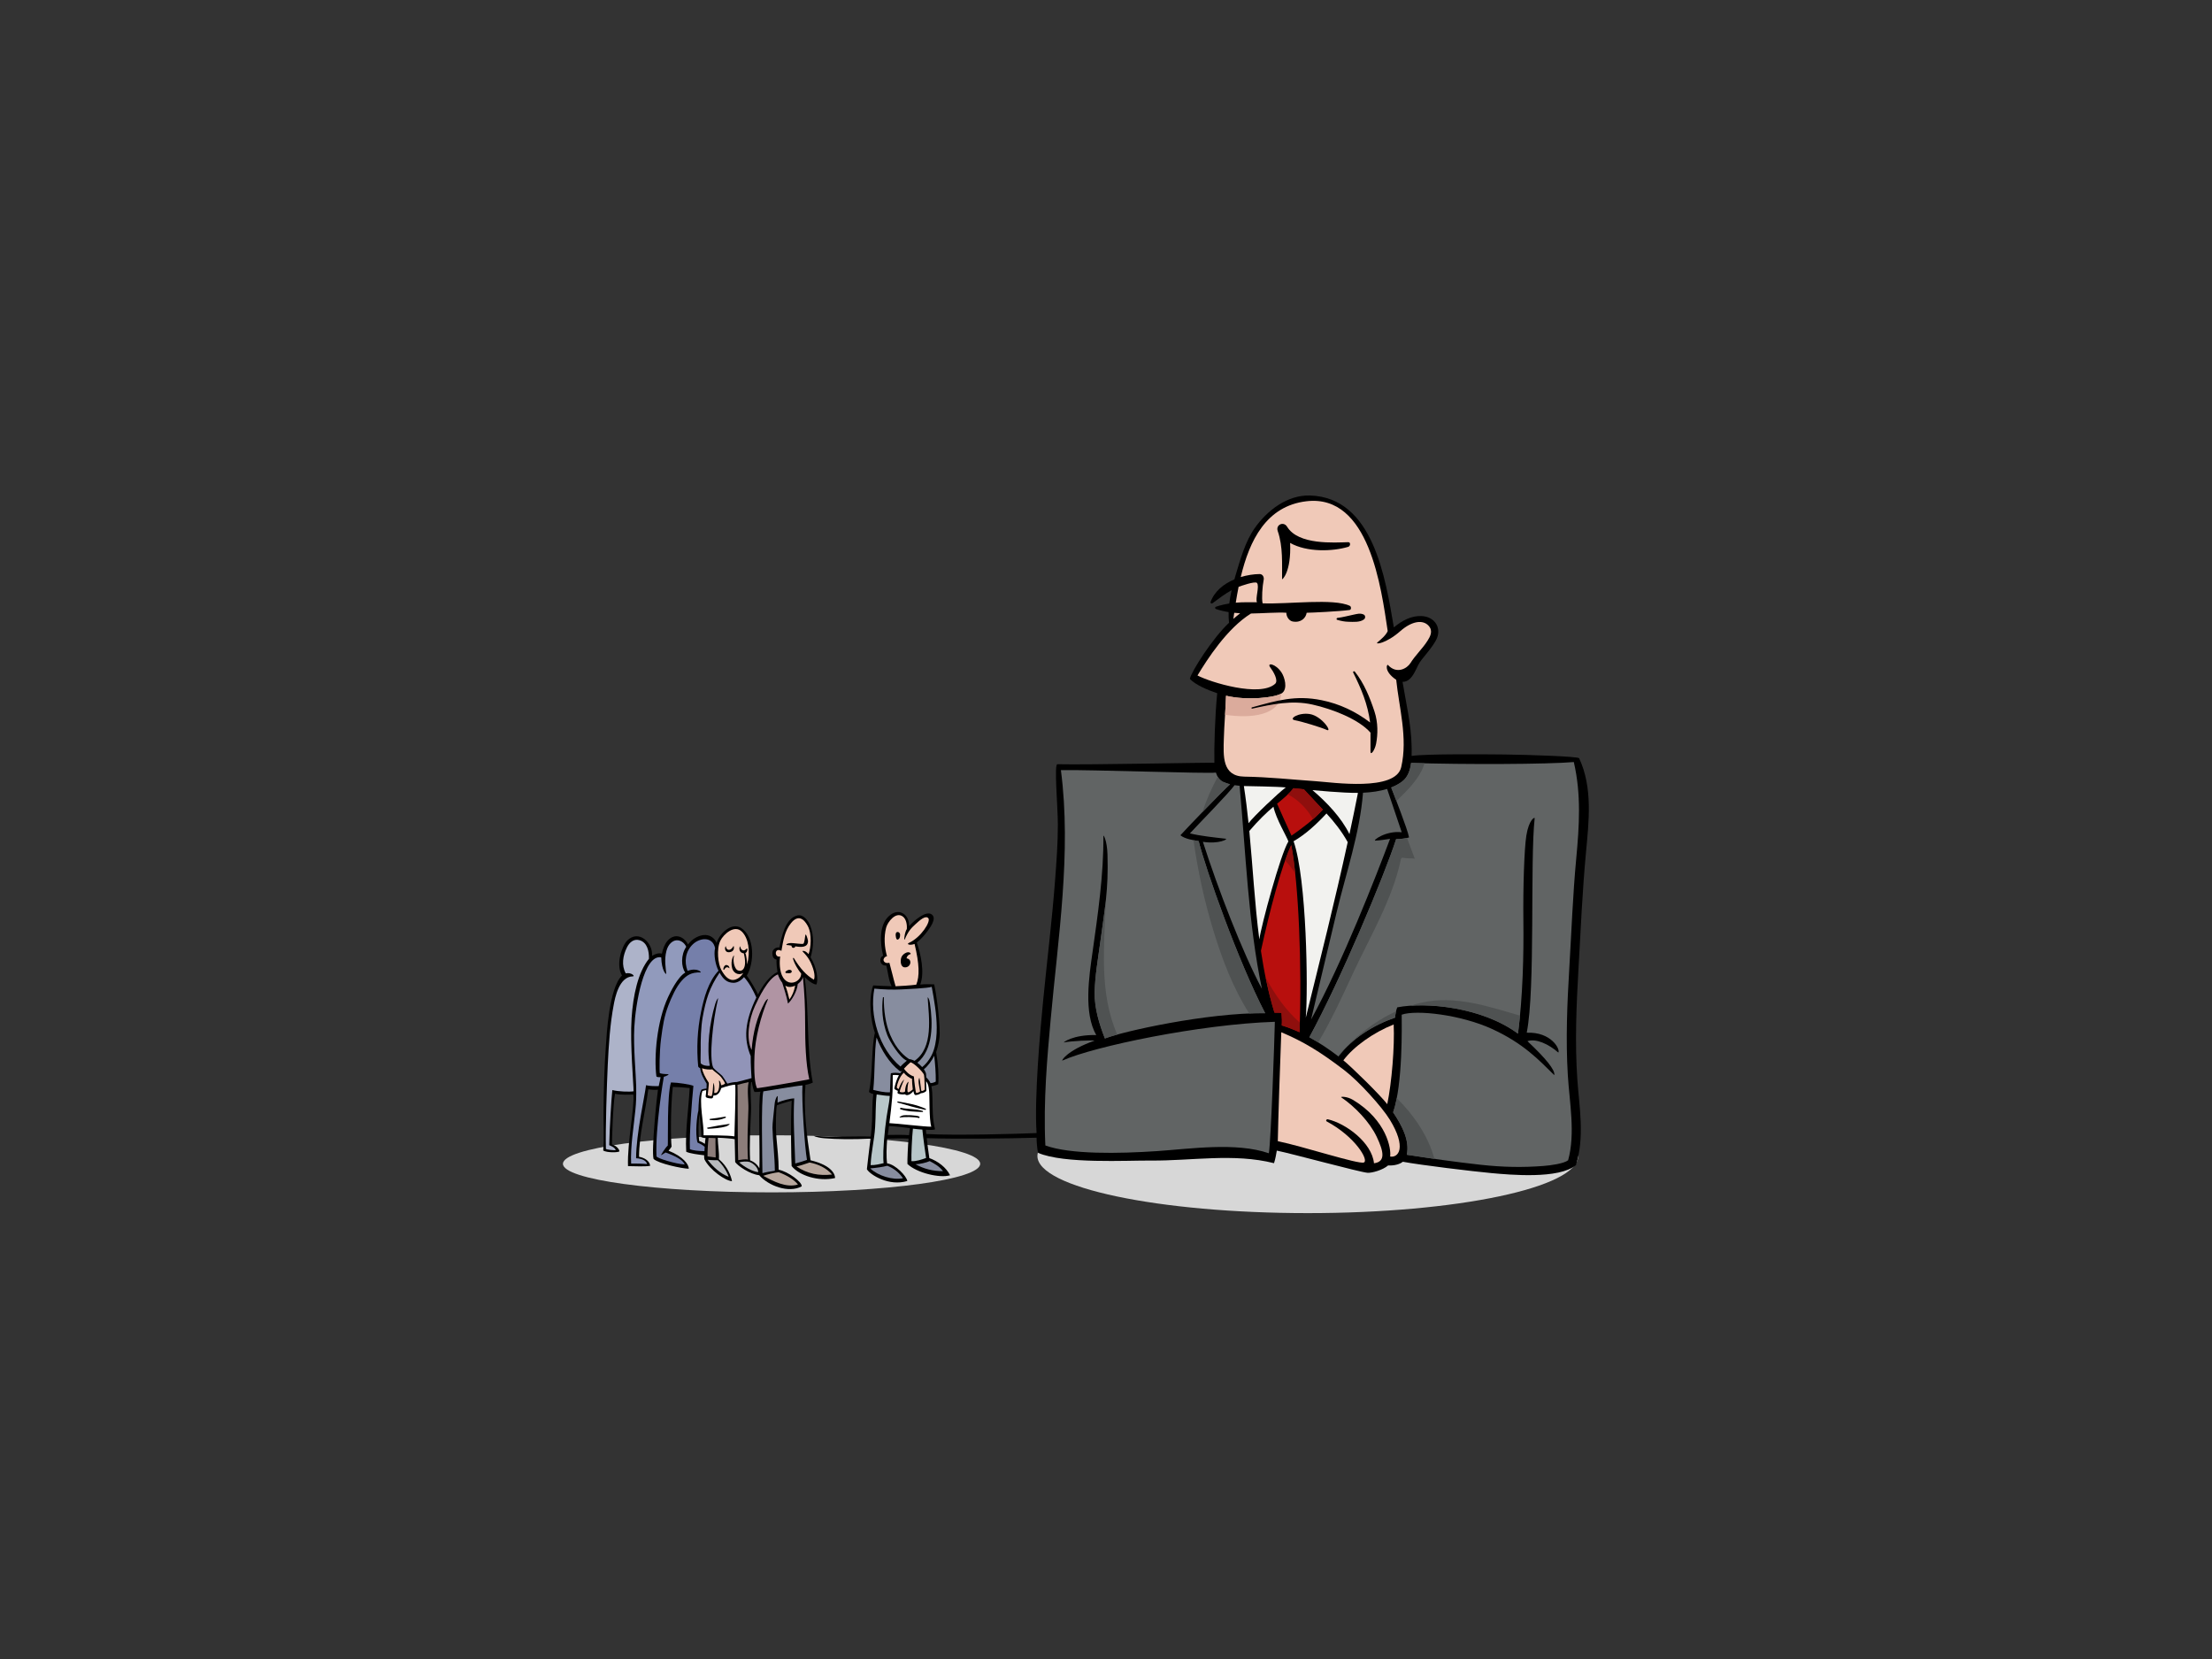 <?xml version="1.0" encoding="utf-8"?>
<!-- Generator: Adobe Illustrator 17.0.0, SVG Export Plug-In . SVG Version: 6.00 Build 0)  -->
<!DOCTYPE svg PUBLIC "-//W3C//DTD SVG 1.1//EN" "http://www.w3.org/Graphics/SVG/1.1/DTD/svg11.dtd">
<svg version="1.1" id="Layer_1" xmlns="http://www.w3.org/2000/svg" xmlns:xlink="http://www.w3.org/1999/xlink" x="0px" y="0px"
	 width="800px" height="600px" viewBox="0 0 800 600" enable-background="new 0 0 800 600" xml:space="preserve">
<rect x="0" y="0" width="800" height="600" fill="#333333" stroke="none"/>
<g>
	<path fill="#D7D7D7" d="M279.05,410.582c-41.67,0-75.453,4.621-75.453,10.331c0,5.703,33.783,10.325,75.453,10.325
		c41.672,0,75.453-4.622,75.453-10.325C354.503,415.203,320.721,410.582,279.05,410.582z"/>
	<path fill="#D7D7D7" d="M472.993,397.427c-54.008,0-97.796,9.246-97.796,20.658c0,11.409,43.788,20.655,97.796,20.655
		s97.791-9.246,97.791-20.655C570.783,406.673,527.001,397.427,472.993,397.427z"/>
	<g>
		<path d="M293.146,419.631c-1.398-9.082-2.58-18.101-1.843-27.291c0.588-0.068,1.701-0.326,2.651-0.805
			c-2.378-12.368-1.222-25.698-2.959-38.16c1.314,1.307,3.187,2.695,4.277,2.695c0.748-1.77,0.137-6.197-2.123-9.851
			c1.161-3.712,1.314-7.961-0.18-11.591c-0.685-1.654-2.394-4.027-4.577-3.545c-4.317,0.958-5.791,7.79-6.492,11.584
			c-1.265-0.231-2.662,0.765-2.563,2.13c0.062,0.803,0.104,1.963,1.529,2.266c-0.165,1.104,0.233,4.051,0.329,4.505
			c-2.75,1.188-5.369,4.804-7.072,8.157c-0.276-1.013-3.01-5.614-4.029-6.884c2.772-4.663,2.936-14.022-2.054-17.22
			c-3.138-2.014-7.467,1.305-8.892,5.401c-0.437-1.364-1.983-2.767-3.906-2.862c-2.163-0.101-4.765,1.185-6.411,3.43
			c-1.498-2.922-4.778-4.283-7.385-1.371c-1,1.117-1.677,2.869-2.073,4.694c-1.134-0.385-2.611,0.175-3.548,0.78
			c0.377-4.752-4.87-9.666-8.993-5.516c-1.923,1.945-4.229,8.687-1.888,12.619c-4.769,4.732-5.551,21.84-5.809,25.313
			c-0.606,7.943-0.778,15.915-0.866,23.881c-0.048,4.69,0.243,9.445-0.107,14.125c1.417,0.797,5.196,0.756,5.872,0.301
			c-0.135-1.115-1.521-2.203-2.714-2.501c-0.017-0.817,0.312-13.924,1.1-18.338c2.252,0.502,5.274,0.317,6.61,0.272
			c0.599,3.993-2.216,17.336-1.902,25.897c2.366,0.001,6.025,0.251,8.01-0.118c-0.183-1.741-1.997-2.912-4.028-3.26
			c0.057-8.285,2.303-16.217,3.348-24.412c1.166,0.187,2.675,0.289,3.501,0.137c-0.356,2.092-2.435,21.983-1.59,25.052
			c1.8,1.694,10.271,3.471,12.713,3.548c0.09-1.502-1.962-4.394-7.286-6.528c0.404-0.516,0.923-1.077,1.093-1.524
			c-0.313-2.46-0.426-13.398,0.428-21.543c2.042,0.049,4.073,0.197,6.107,0.404c-0.38,7.694-1.654,15.318-1.243,23.037
			c1.27,0.647,4.486,1.044,6.496,1.276c-0.018,0.31-0.036,1.011,0.072,1.436c1.959,3.917,7.678,7.838,9.988,7.935
			c-0.348-1.739-1.462-5.184-4.726-7.948c0.132-2.596-0.375-5.165-0.433-7.758c2.079,0.034,5.658,0.356,6.134,0.517
			c0,1.482,0.122,6.12,0.173,8.28c0.959,1.392,5.407,4.432,8.683,4.742c3.307,3.829,10.703,6.611,15.381,4.033
			c0.203-1.561-4.95-5.358-8.337-6.007c-0.01-4.022-0.489-7.831-0.821-11.829c-0.336-4.142-0.144-10.224,0.189-11.463
			c1.745-0.701,3.552-1.146,5.345-1.69c-0.461,7.871-0.143,22.159-0.02,23.655c2.699,3.402,9.687,5.709,15.714,4.329
			C302.028,425.117,301.354,421.591,293.146,419.631z M274.649,422.505c-0.808-1.338-1.755-2.229-3.364-2.858
			c-0.284-5.887,0.076-11.846,0.332-17.724c0.141-3.315-0.458-7.206,0.012-10.546c0.097-0.019,0.201-0.034,0.293-0.056
			c0.108,1.019,0.592,3.01,0.952,3.612c0.797,0,1.497-0.046,2.151-0.106C274.161,397.621,274.881,416.448,274.649,422.505z
			 M254.936,413.692c-0.5-0.376-1.402-0.853-2.04-1.013c-0.425-3.123-0.321-6.884,0.105-9.902c0.272,3.198,0.773,7.118,0.584,8.473
			c0.545,0.244,1.182,0.36,1.59,0.339C255.064,412.281,254.996,412.984,254.936,413.692z"/>
		<path d="M573.588,308.343c1.048-11.269,2.498-23.533-2.473-34.118c-0.304-0.652-18.526-1.269-26.878-1.354
			c-5.868-0.055-28.44-0.294-33.707,0.519c0.042-1.257,0.017-2.475-0.004-3.546c-0.128-7.672-2.013-15.599-3.279-23.244
			c0.937,0.023,1.879-0.31,2.755-1.189c1.841-1.843,2.446-4.634,4.048-6.684c1.814-2.316,3.797-4.491,5.236-7.075
			c2.365-4.253-0.19-8.628-5.158-8.849c-3.73-0.163-7.106,1.655-10.023,4.102c-3.063-17.93-7.463-46.964-30.27-47.7
			c-8.267-0.265-15.525,5.383-20.043,11.78c-3.413,4.834-5.188,11.267-6.87,16.845c-0.167,0.554-0.331,1.127-0.486,1.7
			c-3.872,1.634-7.228,4.33-8.606,8.179c-0.145,0.403,0.323,0.709,0.654,0.471c2.339-1.729,4.515-3.4,6.947-4.735
			c-0.362,1.587-0.652,3.203-0.851,4.825c-1.687,0.269-3.326,0.644-4.871,1.187c-0.365,0.128-0.301,0.675,0.031,0.791
			c1.462,0.518,3.012,0.865,4.604,1.119c-0.036,1.3,0,2.595,0.151,3.867c-5.864,5.471-13.656,17.626-14.17,20.292
			c2.033,2.16,6.287,3.972,9.894,5.189c-0.824,8.301-1.141,19.536-1.021,25.157c-1.879-0.158-45.475,0.789-56.781,0.516
			c-1.248-0.033,0.162,15.288,0.171,21.834c0.007,6.717-0.498,13.441-1.006,20.134c-1.093,14.461-2.885,28.878-4.295,43.308
			c-1.039,10.631-3.274,35.141-2.393,48.119c-6.385,0.281-29.133,0.944-39.909,0.345c-0.059-0.48-0.117-1.023-0.14-1.542
			c0.94,0.025,2.471,0.189,3.331-0.143c-0.945-3.505-0.873-7.503-0.945-11.089c-0.029-1.376-0.06-3.054-0.393-4.529
			c0.689-0.068,1.754-0.355,2.483-0.701c0.276-2.738-0.065-7.827-0.746-11.591c0.789-2.37,1.314-4.928,1.278-7.069
			c-0.113-6.444-1.318-14.449-1.98-17.458c-1.625-0.063-3.347-0.102-5.052,0.06c1.651-4.317,0.22-10.947-1.263-15.224
			c1.507-1.137,2.812-2.627,3.878-4.082c0.871-1.198,3.303-4.362,1.733-5.872c-1.43-1.379-3.891,0.243-5.121,1.118
			c-0.851,0.602-2.225,1.77-3.261,2.928c0.143-4.087-3.651-7.007-7.364-3.561c-3.579,3.325-3.136,9.875-2.007,14.306
			c-1.533,0.458-1.489,3.706,1.151,3.52c0.572,2.355,0.788,5.318,1.914,7.483c-2.214-0.031-4.413-0.175-6.688-0.298
			c-1.926,5.404-0.681,13.478,0.617,17.151c-1.297,5.436-0.705,14.264-2.106,21.263c-0.072,0.356,1.168,0.847,1.537,0.87
			c-0.413,3.047-0.344,6.646-0.449,9.766c-0.072,1.991-0.248,3.628-0.471,5.611c-6.007-0.17-13.607,0.33-20.348-0.261
			c-0.815-0.072,0.759,0.655,3.568,0.888c4.573,0.381,10.532,0.45,16.69,0.124c-0.383,3.279-1.201,9.718-1.309,11.063
			c1.169,2.037,8.033,6.304,14.616,4.261c-0.207-1.664-4.268-6.023-7.308-6.374c-0.344-2.423-0.207-5.679,0.024-8.934
			c2.572,0,5.102-0.179,7.742-0.016c-0.234,2.402-0.474,7.72-0.413,9.166c3.308,3.192,11.634,5.222,15.41,4.092
			c-1.318-2.788-4.394-5.115-7.493-6.218c-0.264-1.922-0.757-5.399-0.938-7.203c11.982,0.362,29.918,0.117,39.729-0.164
			c-0.021,1.218,0.208,4.061,0.521,5.462c9.362,4.057,32.14,2.724,40.786,2.797c14.803,0.122,29.928-2.728,44.565,0.949
			c0.549-1.71,0.781-3.275,1.005-4.546c5.649,1.149,29.78,7.745,32.758,8.013c1.582,0.145,5.653-1.009,7.496-2.647
			c2.394,0.132,4.389-0.535,5.318-1.336c6.383,1.198,25.107,3.468,31.981,4.096c6.675,0.608,24.535,2.288,30.652-2.898
			c3.189-10.237,1.188-20.971,0.499-30.869c-0.936-13.428-0.353-26.908,0.415-40.331
			C571.684,336.229,572.288,322.231,573.588,308.343z M328.766,410.553c-1.963-0.187-5.514-0.125-7.7-0.08
			c0.168-1.087,0.327-2.166,0.423-3.222c2.671,0.111,4.959,0.429,7.598,0.767C328.966,408.621,328.909,409.691,328.766,410.553z"/>
		<path fill="#FFFFFF" d="M321.663,406.202c0.424-2.999,0.728-6.303,1.009-9.32c0.239-2.636,0.171-6.099,0.204-8.036
			c0.416-0.106,1.213-0.103,2.234,0.007c-0.829,1.452-1.317,3.218-1.638,4.625c-0.051,0.221,0.059,0.43,0.245,0.54
			c0.344,0.196,0.793,0.447,1.048,0.511c-0.155,0.271-0.224,0.758-0.054,0.932c0.174,0.174,1.389,0.484,2.632,0.31
			c0.515,0.731,2.151,0.035,2.989-1.183c0.036,0.233,0.237,1.115,0.545,1.391c0.207,0.186,1.501-0.046,2.181-0.59
			c0.835,0,1.975-0.607,1.975-0.967c0-0.675-0.12-2.748-0.105-3.431c0.797,1.074,0.902,1.801,1.109,3.639
			c0.209,1.836-0.066,10.253,0.778,12.849C334.702,407.56,324.453,406.307,321.663,406.202z"/>
		<path fill="#F0C9B8" d="M332.747,394.697c0.035,0.211-1.246,0.729-1.418,0.555c-0.176-0.175-0.692-4.125-0.814-5.945
			c-1.611-0.395-3.171-2.127-3.583-2.806c0.584-0.677,2.007-2.057,2.354-2.3c1.284,0.173,4.69,3.674,4.895,4.538
			c0.194,0.868,0.263,4.95,0.263,5.231c0,0.274-0.932,0.76-1.177,0.586c-0.225-0.163-0.445-3.854-0.749-4.724
			c-0.024-0.064-0.258,0.284-0.312,1.085C332.162,391.717,332.716,394.489,332.747,394.697z"/>
		<path fill="#F0C9B8" d="M329.835,390.134c-0.027,0.557,0.173,3.158,0.28,3.871c-0.492,0.438-1.592,1.353-1.834,0.934
			c-0.243-0.417,0-2.629,0.308-3.646c0.078-0.245-1.141,0.458-1.281,3.506c-0.585,0.453-1.835,0.245-1.906,0
			c-0.068-0.242,0.989-3.069,1.582-4.296c0.083-0.169-1.005,0.556-1.959,3.366c-0.195-0.107-0.696-0.277-0.696-0.662
			c0-0.382,0.769-3.707,2.55-5.252C327.483,388.809,328.958,389.948,329.835,390.134z"/>
		<path fill="#878D9F" d="M336.523,391.717c-0.26-0.621-1.036-1.664-1.537-2.059c-0.025-0.187-0.016-0.991-0.089-1.404
			c-0.072-0.413-0.624-1.334-0.765-1.528c1.422-1.141,2.911-3.166,3.743-4.897c0.33,2.966,0.602,6.199,0.558,9.335
			C338.049,391.403,337.178,391.742,336.523,391.717z"/>
		<path fill="#F0C9B8" d="M321.685,348.283c-0.008-0.026-0.032-0.045-0.038-0.068c-0.493,0.105-0.979,0.117-1.336-0.031
			c-0.544-0.224-0.927-0.743-0.712-1.359c0.206-0.566,0.66-0.92,1.198-0.988c-0.937-3.346-1.185-6.948-0.317-10.327
			c0.517-2.028,3.525-6.005,6.096-3.988c1.157,0.907,1.514,2.831,1.39,4.477c-0.829,1.186-1.158,4.703-0.737,3.713
			c1.318-3.095,2.403-4.12,3.904-5.502c1.505-1.384,3.62-3.287,4.614-2.127c0.988,1.162-2.657,6.968-7.02,8.927
			c-1.014,0.458,0.3,1.025,2.042,0.382c1.75,7.327,1.869,11.66,0.604,14.729c-1.587,0.241-6.468,0.559-7.474,0.572
			C323.084,353.91,322.474,351.078,321.685,348.283z"/>
		<path fill="#878D9F" d="M316.225,357.55c3.151,0.323,6.686,0.459,9.807,0.289c1.997-0.109,9.413-0.415,10.943-0.932
			c0.9,4.878,1.758,9.764,1.806,14.689c0.021,2.695-0.231,5.499-1.045,8.068c-0.78,2.483-2.418,4.849-4.229,6.273
			c-0.512-0.579-1.108-1.109-1.737-1.579c5.806-4.758,5.645-14.177,4.54-21.612c-0.239-1.626-0.821-2.254-0.803-1.961
			c0.432,7.136,2.19,18.084-4.758,22.885c-0.473-0.28-1.77-0.715-1.87-0.583c-1.482-0.924-4.611-3.289-6.956-8.844
			c-1.654-3.93-2.347-8.967-2.263-13.467c0.005-0.203-0.325-0.199-0.348-0.008c-0.453,3.663-0.336,8.559,1.59,13.594
			c0.788,2.059,4.473,8.202,7.067,9.247c-0.529,0.421-1.842,1.559-2.291,2.138C317.919,379.298,314.403,367.224,316.225,357.55z"/>
		<path fill="#878D9F" d="M315.835,394.174c0.626-6.219,0.353-13.854,1.179-18.963c1.77,4.587,4.48,9.091,8.32,12.096
			c0.261,0.203,0.625,0.199,0.88-0.005c0.013,0.012,0.022,0.018,0.033,0.035c-0.251,0.242-0.477,0.525-0.687,0.821
			c-1.022-0.181-2.119-0.269-3.325-0.012c-0.2,0.043-0.252,4.865-0.365,6.897C319.655,395.155,317.613,394.59,315.835,394.174z"/>
		<path fill="#878D9F" d="M320.902,421.613c2.346,0.918,4.204,2.393,5.681,4.505c-3.699,0.81-9.122-0.927-11.845-3.54
			c0.004-0.007,0.016-0.013,0.016-0.018C316.672,422.411,319.275,422.066,320.902,421.613z"/>
		<path fill="#B8C7C9" d="M320.12,408.077c-0.728,6.619-0.785,10.854-0.545,12.582c-1.353,0.345-3.319,0.815-4.701,0.714
			c0.17-4.602,1.347-9.097,1.627-13.684c0.28-4.503,0.092-7.984,0.556-11.849c1.527,0.207,3.165,0.474,4.746,0.518
			C321.543,399.875,320.845,401.465,320.12,408.077z"/>
		<path fill="#B8C7C9" d="M329.631,419.94c-0.092-2.138,0.181-8.428,0.54-11.74c1.029,0.124,2.38,0.269,3.413,0.337
			c0.26,2.792,0.977,7.748,1.342,10.261C333.479,419.336,331.107,420.114,329.631,419.94z"/>
		<path fill="#878D9F" d="M336.243,419.927c1.801,0.968,3.619,1.986,4.805,3.634c-3.658,0.008-6.868-0.799-9.953-2.497
			C332.618,421.045,335.046,420.48,336.243,419.927z"/>
		<path fill="#F0C9B8" d="M447.953,212.239c0.528-0.212,6.011-2.172,6.647-1.406c1.001,1.201-0.67,5.602,0,6.99
			c-1.651,0-5.197-0.095-7.671,0.145C447.227,216.084,447.567,214.165,447.953,212.239z"/>
		<path fill="#F0C9B8" d="M446.375,221.627c0.707,0.072,1.42,0.131,2.146,0.173c-0.837,0.646-1.652,1.33-2.46,2.03
			C446.159,223.112,446.261,222.375,446.375,221.627z"/>
		<path fill="#F0C9B8" d="M433.088,244.296c3.509-5.827,10.712-17.069,19.352-22.41c3.898-0.045,9.79-0.504,12.794-0.276
			c-0.04,1.306,0.923,2.911,2.276,3.16c2.981,0.553,4.759-1.229,5.065-3.156c1.473-0.005,11.768-0.487,15.554-1.007
			c0.596-0.08,0.64-1.213,0.052-1.494c-5.88-2.81-22.142-0.531-31.545-0.909c-0.383-1.781-0.082-6.11,0.394-8.531
			c0.188-0.967-0.373-2.074-1.488-2.059c-2.154,0.027-4.524,0.387-6.815,1.089c3.146-13.195,9.216-25.724,23.798-27.421
			c22.776-2.653,27.012,31.56,29.359,46.96c-0.638,1.523-2.598,3.149-3.69,4.068c-1.074,0.906,3.046,0.518,8.262-4.068
			c4.197-3.683,8.14-4.196,10.202-1.947c1.721,1.872,0.6,3.87-0.305,5.326c-1.82,2.928-4.442,5.283-6.26,8.209
			c-1.164,1.868-4.906,4.168-8.136,0.657c-0.357-0.386-1.597,2.241,3.004,5.38c0.986,9.831,4.258,21.006,1.807,31.587
			c-2.057,8.874-24.747,5.509-30.781,5.093c-8.725-0.602-17.215-1.536-25.957-1.667c-8.13-0.121-7.585-7.585-7.412-13.752
			c0.142-5.173,0.628-10.331,0.797-15.505c7.847,1.871,18.305,0.637,20.334-1.011c2.031-1.651,0.837-5.707-0.253-7.371
			c-2.163-3.306-5.464-3.689-4.098-1.885c1.087,1.443,3.098,4.776,1.748,5.978C455.616,252.262,437.768,246.753,433.088,244.296z"/>
		<path fill="#DBAB9C" d="M443.416,251.625c-0.076,2.299-0.218,4.588-0.356,6.877c9.617,1.442,19.765,0.186,20.322-7.654
			C460.69,252.378,450.882,253.403,443.416,251.625z"/>
		<path fill="#616464" d="M497.43,304.022c1.548-0.054,3.445-0.372,5.303-0.643c-5.136,13.692-17.149,44.582-28.575,65.361
			c3.103-12.907,6.152-25.828,9.236-38.742c3.395-14.218,8.407-28.622,9.558-43.295c3.051-0.136,6.026-0.546,8.72-1.383
			c1.545,4.598,3.257,9.749,5.284,15.677C501.222,300.31,496.244,304.063,497.43,304.022z"/>
		<path fill="#F2F2EF" d="M467.839,304.245c4.326-2.466,8.459-6.31,11.898-10.042c2.743,2.946,5.535,6.484,7.683,10.364
			c-4.63,21.247-9.95,42.356-15.159,63.468C473.111,357.638,472.629,318.004,467.839,304.245z"/>
		<path fill="#616464" d="M443.296,303.336c-4.063-0.47-8.953-0.952-12.948-1.931c2.699-2.975,13.867-14.296,16.145-17.432
			c0.604,0.095,1.214,0.175,1.831,0.225c2.172,23.668,3.132,50.02,8.074,73.437c-7.021-13.109-15.914-36.198-21.356-53.181
			C440.797,305.364,444.269,303.45,443.296,303.336z"/>
		<path fill="#F2F2EF" d="M449.861,284.281c1.76,0.054,11.863,0.177,15.167,0.501c-2.602,1.899-11.7,10.522-13.476,12.937
			C451.089,293.226,450.556,288.745,449.861,284.281z"/>
		<path fill="#F2F2EF" d="M451.836,300.539c3.321-3.913,6.441-6.876,8.731-8.776c0.89,4.359,4.934,11.005,5.396,12.555
			c-2.85,4.638-9.758,30.131-10.511,35.407C453.759,326.739,453.092,313.604,451.836,300.539z"/>
		<path fill="#B80F0D" d="M461.873,290.671c2.111-1.735,4.304-3.49,5.923-5.606c1.263,0.136,2.523,0.274,3.782,0.407
			c2.613,2.73,4.793,5.226,6.835,7.334c-3.442,3.82-7.811,6.944-11.327,9.422C465.328,298.379,463.581,294.546,461.873,290.671z"/>
		<path fill="#8F0F0D" d="M474.854,296.274c1.243-1.087,2.449-2.235,3.558-3.467c-2.042-2.108-4.222-4.604-6.835-7.334
			c-1.259-0.133-2.519-0.27-3.782-0.407c-0.605,0.797-1.312,1.529-2.047,2.237C469.422,289.133,472.75,292.506,474.854,296.274z"/>
		<path fill="#F2F2EF" d="M474.678,285.764c0.46,0.036,11.065,1.065,16.446,0.993c-0.973,4.983-2.014,9.952-3.078,14.915
			C485.087,295.672,479.901,290.217,474.678,285.764z"/>
		<path fill="#616464" d="M458.896,417.092c-11.815-4.078-28.387-1.593-40.409-0.781c-13.887,0.935-31.368,1.248-40.418-2.037
			c-0.776-16.226,0.725-32.243,1.866-44.972c2.693-30.031,7.654-60.824,3.752-90.778c10.186-0.205,53.303,1.346,56.061,0.892
			c0.46,1.49,1.271,2.745,2.674,3.39c0.802,0.364,1.625,0.629,2.463,0.837c-2.274,1.955-14.498,14.642-17.977,18.441
			c1.718,1.407,4.828,1.786,6.604,2.117c2.664,10.521,14.147,43.134,24.044,62.23c-21.128-0.215-51.711,6.654-57.951,9.148
			c-2.025-5.148-3.81-10.949-3.707-16.671c0.119-5.979,1.197-11.943,1.991-17.857c1.714-12.735,3.028-19.083,2.651-31.943
			c-0.156-5.307-1.487-7.231-1.482-6.849c0.115,14.085-2.01,28.494-3.977,42.436c-1.149,8.133-3.251,21.666,1.403,29.637
			c-8.642-0.149-12.074,2.759-11.697,2.684c2.618-0.546,10.323-0.88,11.075-0.655c-10.143,3.588-12.153,7.428-11.604,7.186
			c11.4-5.102,49.677-13.119,76.809-14.002C460.923,376.183,459.678,412.565,458.896,417.092z"/>
		<path fill="#4F5252" d="M444.884,283.644c-0.838-0.208-1.661-0.473-2.463-0.837c-0.885-0.41-1.521-1.083-2.001-1.892
			c-2.223,4.108-4.112,8.378-5.559,12.795C439.135,289.288,443.603,284.751,444.884,283.644z"/>
		<path fill="#4F5252" d="M433.511,304.201c-0.528-0.1-1.173-0.206-1.86-0.334c1.535,10.971,3.888,21.863,7.111,32.454
			c3.192,10.48,7.115,20.938,13.039,30.214c1.974-0.084,3.906-0.121,5.755-0.103C447.659,347.335,436.175,314.723,433.511,304.201z"
			/>
		<path fill="#4F5252" d="M395.898,358.909c-0.102,5.722,1.682,11.523,3.707,16.671c0.958-0.385,2.488-0.865,4.458-1.412
			c-6.651-15.297-4.657-31.984-4.133-48.431c-0.496,4.584-1.218,9.215-2.042,15.314C397.095,346.966,396.017,352.93,395.898,358.909
			z"/>
		<path fill="#B80F0D" d="M460.921,366.239c-2.248-7.364-3.767-14.828-4.889-22.349c3.026-14.026,7.551-31.191,10.965-38.233
			c2.667,13.752,3.917,44.021,2.986,67.663c-1.975-0.909-4.462-1.89-6.416-2.452c0.093-1.173,0.055-3.043-0.085-4.567
			C462.587,366.269,461.959,366.213,460.921,366.239z"/>
		<path fill="#8F0F0D" d="M468.436,315.871c-0.417-3.953-0.897-7.426-1.439-10.215c-0.698,1.444-1.447,3.333-2.223,5.515
			C466.103,312.57,467.328,314.181,468.436,315.871z"/>
		<path fill="#8F0F0D" d="M457.757,353.583c0.868,4.244,1.884,8.467,3.164,12.656c1.038-0.026,1.666,0.03,2.561,0.061
			c0.139,1.524,0.177,3.394,0.085,4.567c1.954,0.562,4.441,1.543,6.416,2.452c0.043-1.141,0.082-2.301,0.12-3.468
			C465.144,365.503,461.051,359.737,457.757,353.583z"/>
		<path fill="#F0C9B8" d="M502.758,418.252c0.46-2.741-1.267-13.115-13.366-20.427c-2.348-1.418-4.718-1.235-4.325-0.973
			c4.988,3.37,10.308,8.952,12.832,14.27c2.527,5.317,3.326,9.04-0.977,9.59c-0.759-7.482-10.146-14.392-16.699-15.906
			c-0.486-0.114-0.833,0.531-0.392,0.771c10.356,5.545,15.347,14.119,13.417,14.855c-1.935,0.73-22.074-5.853-31.116-7.714
			c0.13-7.424,0.823-28.085,1.261-39.399c7.915,3.361,13.761,6.823,22.806,13.737c5.182,3.961,13.566,13.165,16.488,17.949
			c2.927,4.786,3.857,8.375,3.46,10.64C505.746,417.902,504.016,418.57,502.758,418.252z"/>
		<path fill="#F0C9B8" d="M485.849,383.482c3.674-4.939,10.897-10.083,18.197-12.974c0.369,8.035-0.697,20.933-2.321,28.837
			C499.091,395.93,488.772,385.843,485.849,383.482z"/>
		<path fill="#616464" d="M567.554,350.225c-0.769,12.831-1.308,25.733-0.532,38.575c0.592,9.839,2.797,21.158,0.113,30.827
			c-1.552,1.202-6.286,1.855-8.85,2.05c-7.54,0.581-14.509,0.483-22.833-0.428c-8.97-0.981-18.932-2.412-26.646-3.612
			c1.016-5.229-1.596-10.318-4.964-15.351c3.541-10.174,3.119-31.518,3.102-35.312c5.319-1.86,21.412,0,32.711,5.185
			c11.307,5.186,16.888,11.172,22.473,16.682c0.402-1.788-3.051-6.041-9.707-12.293c3.061-1.064,7.708,1.067,11.167,4.121
			c0.797-1.06-2.456-7.541-11.429-7.179c3.19-15.825,1.153-61.878,2.878-77.569c0.056-0.521-2.082,0.445-3.016,6.295
			c-0.764,4.813-1.213,18.853-1.07,30.901c0.142,12.046-0.177,27.016-1.949,40.706c-13.067-9.643-33.28-11.504-43.651-9.506
			c-0.403,0.797-0.767,2.84-0.805,3.722c-7.742,2.658-15.4,7.38-20.486,14.032c-3.316-2.557-6.888-4.946-10.519-6.94
			c11.26-20.615,27.174-58.532,31.386-71.639c1.245-0.034,3.124-0.156,4.682-0.623c-0.553-3.021-5.405-15.301-6.463-18.068
			c1.459-0.577,2.824-1.289,4.02-2.211c2.013-1.542,2.843-4.059,3.177-6.675c19.208,0.632,49.392,0.501,58.848-0.311
			c2.72,11.731,1.988,22.998,0.871,34.917C568.829,323.707,568.345,337.007,567.554,350.225z"/>
		<path fill="#4F5252" d="M504.892,365.781c-8.057,3.692-15.304,9.499-21.02,16.151c0.06,0.05,0.128,0.091,0.188,0.139
			c5.086-6.652,12.745-11.374,20.486-14.032C504.57,367.525,504.702,366.611,504.892,365.781z"/>
		<path fill="#4F5252" d="M549.002,373.823c0.276-2.138,0.507-4.312,0.716-6.5c-11.503-3.366-23.586-7.471-35.63-4.7
			c-1.332,0.302-2.638,0.683-3.935,1.108C521.153,362.988,537.731,365.509,549.002,373.823z"/>
		<path fill="#4F5252" d="M518.792,419.122c-2.254-8.174-7.276-15.674-13.631-21.973c-0.361,1.893-0.794,3.637-1.318,5.136
			c3.368,5.033,5.979,10.122,4.964,15.351C511.848,418.107,515.247,418.62,518.792,419.122z"/>
		<path fill="#4F5252" d="M515.191,276.056c-1.673-0.042-3.299-0.087-4.848-0.14c-0.334,2.616-1.164,5.133-3.177,6.675
			c-1.196,0.921-2.561,1.634-4.02,2.211c0.332,0.875,1.055,2.713,1.89,4.904C509.071,285.775,513.606,281.435,515.191,276.056z"/>
		<path fill="#4F5252" d="M489.17,352.352c6.275-13.593,14.411-26.917,17.512-41.693c0.073-0.349,0.462-0.515,0.781-0.444
			c1.385,0.319,2.811,0.145,4.197,0.307c-0.936-2.493-1.842-4.995-2.801-7.474c-1.381,0.309-2.879,0.412-3.932,0.444
			c-4.213,13.106-20.127,51.024-31.386,71.639c1.077,0.591,2.146,1.23,3.207,1.881C481.419,369.088,485.327,360.686,489.17,352.352z
			"/>
		<path d="M334.768,400.998c-3.203-1.456-6.562-2.032-10.011-2.634c-0.231-0.043-0.32,0.329-0.092,0.394
			c3.319,0.971,6.619,1.94,10.016,2.635C334.92,401.44,334.969,401.088,334.768,400.998z"/>
		<path d="M333.723,401.794c-2.582-0.819-5.253-0.583-7.872-1.134c-0.352-0.076-0.472,0.42-0.139,0.535
			c2.605,0.87,5.209,0.841,7.915,0.976C333.84,402.179,333.944,401.861,333.723,401.794z"/>
		<path d="M332.48,403.842c-0.809-0.533-5.171-0.662-6.017-0.419c-0.84,0.24-1.425,0.81-1.048,0.743
			c1.509-0.269,5.414-0.252,6.854,0.172C332.575,404.428,332.727,404.004,332.48,403.842z"/>
		<path d="M323.972,337.61c-0.164,0.543,0.098,2.445,0.709,2.215c0.604-0.231,0.862-0.752,0.853-1.786
			C325.523,337.107,324.286,336.606,323.972,337.61z"/>
		<path fill="#F0C9B8" d="M282.614,343.898c0.653-3.793,1.183-7.206,3.448-10.018c2.631-3.263,4.7-1.527,6.062,0.966
			c1.611,2.953,1.133,8.089,0.301,10.239c-0.576-0.78-1.579-1.339-2.192-1.134c-0.27,0.087,1.752,1.492,2.997,4.219
			c1.429,3.133,1.567,5.177,1.127,6.15c-2.692-1.519-5.012-4.109-7.249-7.801c-0.089-0.147-0.368-0.046-0.325,0.128
			c0.532,2.093,2.158,4.519,2.966,5.449c0.073,2.746-4.183,5.041-6.511,1.486c-1.435-2.195-1.329-5.985-1.068-7.653
			C279.972,346.495,280.003,342.468,282.614,343.898z"/>
		<path fill="#F0C9B8" d="M287.58,356.478c-0.345,1.976-1.16,3.814-2.086,4.999c-0.38-1.69-0.85-3.411-1.479-5.025
			C285.261,357.361,286.876,356.779,287.58,356.478z"/>
		<path fill="#B094A3" d="M281.341,352.4c0.308,1.005,0.913,2.222,1.562,3.01c0.588,1.886,1.598,4.891,2.085,7.54
			c1.338-1.149,3.328-4.481,3.521-7.039c0.465-0.421,1.618-1.262,1.882-2.56c0.568,6.025,0.797,10.487,0.797,16.951
			c0,6.404,0.168,14.251,1.497,20.028c-2.551,0.556-17.576,3.157-18.881,3.246c-0.813-1.561-1.178-5.368-0.943-11.724
			c0.23-6.356,2.295-14.391,4.883-20.464c0.107-0.254-0.6,0.053-1.157,1.111c-2.776,5.242-4.271,10.803-4.747,17.238
			c-2.042-4.003-1.084-10.973,1.219-15.941C274.252,361.221,277.733,353.749,281.341,352.4z"/>
		<path fill="#F0C9B8" d="M260.522,340.226c1.137-2.344,5.15-6.005,7.86-3.213c2.259,2.313,3.104,6.971,1.834,11.795
			c-0.035-0.828-0.276-3.467-0.676-4.108c0.921-0.442,0.841-1.871,0.564-1.654c-0.31,0.241-0.873,0.945-1.568,0.597
			c-0.512-0.257-0.73-0.756-0.804-1.285c-0.089-0.643-1.164,2.078,1.283,2.439c1.317,5.293-0.479,7-2.346,6.057
			c-0.694-0.348-1.787-2.563-1.218-5.224c0.117-0.552-1.434,1.535-0.668,4.527c0.36,1.419,1.989,2.887,4.055,1.724
			c-1.06,1.536-1.854,2.055-2.858,2.381c-2.258,0.735-3.861-1.243-5.082-3.432C259.673,348.647,259.072,343.227,260.522,340.226z"/>
		<path fill="#ADB3C9" d="M221.457,394.239c-0.369,3.445-0.969,13.244-1.129,19.93c0.674,0.28,2.186,0.913,2.347,1.827
			c-0.894,0.024-3.2-0.177-3.545-0.504c-0.195-6.933,0.345-23.364,0.674-30.389c0.332-7.074,0.841-14.926,2.19-21.887
			c0.404-2.049,1.817-10.047,6.892-10.097c0.933-0.008-0.542-1.535-2.574-1.086c-1.615-2.902-1.063-6.415,0.44-9.418
			c0.872-1.747,2.387-3.133,4.433-2.607c2.936,0.757,3.596,4.078,3.512,6.762c-3.968,4.898-5.731,13.19-6.277,21.504
			c-0.602,9.218,0.746,24.023,0.718,26.407C227.604,394.929,223.661,394.794,221.457,394.239z"/>
		<path fill="#919ABC" d="M233.655,392.464c-0.501,4.22-3.589,17.589-3.6,26.433c2.659,0.14,3.786,1.179,3.973,2.106
			c-0.864-0.142-5.186-0.238-5.77-0.185c-0.308-6.201,0.991-13.615,1.545-19.42c0.252-2.604,0.357-4.64,0.28-8.646
			c-0.071-4.002-1.06-14.051-0.679-21.224c0.44-8.307,3.404-26.467,9.738-25.293c0.156,4.971,1.855,6.372,1.815,5.922
			c-0.153-2.007-0.79-5.013,0.076-8.278c0.679-2.571,2.314-3.669,3.508-3.802c1.498-0.171,2.987,0.853,3.642,2.352
			c-1.997,2.87-1.856,7.265-0.35,9.306c-2.797,1.66-5.415,7.169-6.208,8.866c-4.094,8.783-5.125,21.636-4.244,28.615
			c0.048,0.39,1.004,0.37,1.535,0.37c-0.157,0.797-0.426,2.206-0.686,3.23C237.236,392.818,235.088,392.874,233.655,392.464z"/>
		<path fill="#757FAA" d="M254.767,416.349c-2.024-0.071-4.145-0.223-5.259-0.753c-0.212-5.407,0.689-17.054,1.27-22.885
			c-1.141-0.496-5.558-1.197-8.113-1.234c-1.474,4.522-0.997,21.469-1.158,22.844c-0.84,0.675-2.818,3.803-2.33,3.447
			c0.197-0.149,1.242-0.772,1.539-0.956c3.546,1.272,6.193,2.649,6.939,4.342c-3.274-0.182-10.196-2.292-10.224-2.967
			c-0.476-10.166,2.491-28.016,2.647-28.759c0.638-0.106,2.397-0.95,1.428-0.95c-0.725-0.003-2.854-0.107-2.911-0.479
			c-0.087-0.637-0.156-7.308,0.476-12.236c0.637-4.924,1.162-8.239,2.639-12.096c1.132-2.933,2.785-6.741,4.914-9.061
			c1.662-1.812,3.32-3.022,6.8-2.916c0.303,0.009-1.129-1.868-4.761-0.56c-1.285-3.401-0.758-7.028,1.889-9.593
			c2.48-2.411,7.128-2.979,8.066,1.338c-0.585,2.491,0.209,6.25,1.248,8.195c-3.668,3.87-5.288,9.851-6.318,14.869
			c-1.336,6.475-1.662,13.177-1.037,19.753c0.037,0.33,0.681,0.636,0.725,0.636c0.183,2.017,1.324,3.866,2.331,5.602
			c0,0.512-0.02,1.415-0.04,1.752c-0.694,0.065-1.164,0.124-1.835,0.409c-0.925,1.404-1.009,5.138-1.117,7.625
			c-0.468,1.601-1.245,8.17-0.314,11.494c0.899,0.425,1.908,0.904,2.597,1.558C254.831,415.294,254.794,415.826,254.767,416.349z"/>
		<path fill="#F0C9B8" d="M260.785,392.494c-0.121-0.947-0.392-1.701-0.779-1.659c0.348,1.866-0.078,3.322-0.333,3.772
			c-0.392,0.718-0.868,0.718-1.387,0.649c0.318-2.55-0.281-3.806-0.293-3.59c-0.102,1.894-0.263,3.791-0.572,4.669
			c-0.08,0.231-1.465-0.042-1.465-0.347c0-0.303,0.548-4.147,0.345-4.444c-1.261-1.852-2.223-3.851-2.404-5.196
			c1.17,0.437,2.76,0.54,3.717,0.413c0.329,0.451,2.524,1.964,3.05,2.643c0.435,0.548,1.359,1.75,1.554,2.415
			C262.285,392.022,261.189,392.511,260.785,392.494z"/>
		<path fill="#8C7D7A" d="M256.253,411.532c0.773-0.034,1.752,0.095,2.522,0.09c-0.052,2.385,0.079,4.632,0.066,6.994
			c-0.979-0.136-1.964-0.237-2.95-0.376C255.86,416.545,256.02,413.635,256.253,411.532z"/>
		<path fill="#B8BABD" d="M259.625,419.619c1.905,1.8,3.387,4.345,3.903,5.982c-3.018-1.141-5.67-3.571-7.6-6.145
			C257.082,419.605,258.775,419.619,259.625,419.619z"/>
		<path fill="#FFFFFF" d="M265.612,410.985c-1.958-0.411-10.844-0.404-11.146-0.383c0.198-3.87-1.829-12.248-0.405-16.033
			c0.297-0.099,0.869-0.246,1.351-0.297c-0.033,0.704-0.073,1.413-0.185,2.112c-0.036,0.226,0.093,0.473,0.308,0.565
			c0.568,0.233,1.104,0.306,1.717,0.318c0.227,0,0.488-0.08,0.571-0.326c0.083-0.25,0.147-0.504,0.22-0.759
			c1.086,0.156,2.323-0.72,2.775-2.641c1.959-0.73,4.6-1.392,5.093-1.205C266.102,393.906,265.755,406.91,265.612,410.985z"/>
		<path fill="#9194B8" d="M263.057,391.904c-0.17-0.288-1.572-2.496-1.916-2.874c-0.339-0.379-2.454-1.922-3.211-2.938
			c-1.547-3.505-0.149-16.737,1.781-24.971c0.073-0.314-0.555,0.356-1.033,1.945c-2.098,7.014-3.136,15.811-1.97,22.391
			c-1.154,0.152-2.591-0.16-3.284-0.899c-0.132-1.508,0.007-3.218-0.011-4.733c-0.057-3.409,0.095-8.496,0.703-11.845
			c1.145-6.361,2.431-10.767,6.139-16.208c1.305,2.358,2.623,3.623,5,3.675c1.447,0.034,2.891-0.943,3.822-2.072
			c1.959,2.126,3.411,5.026,4.469,7.384c-4.286,8.872-4.594,14.974-2.042,21.187c-0.052,2.726,0.26,7.395,0.3,7.971
			c-0.92,0.311-4.176,1.092-5.326,1.405C265.72,391.322,264.593,391.452,263.057,391.904z"/>
		<path fill="#8C7D7A" d="M266.784,401.037c-0.016-2.58,0.029-6.9-0.051-8.705c1.104-0.28,3.131-0.81,4.024-0.978
			c-0.644,3.032,0.008,6.785-0.085,9.772c-0.196,6.232-0.516,12.016-0.151,18.255c-0.908-0.25-2.6,0.045-3.54,0.198
			C266.816,414.768,266.812,405.701,266.784,401.037z"/>
		<path fill="#B8BABD" d="M267.34,420.409c1.099-0.365,2.796-0.443,3.745-0.167c1.324,0.467,3.083,1.956,3.148,3.677
			C272.046,423.722,268.923,421.826,267.34,420.409z"/>
		<path fill="#B8A89E" d="M281.614,423.956v-0.007c2.883,1.069,5.621,2.657,6.98,4.451c-4.265,1.269-8.795-1.121-12.548-3.149
			C277.313,424.771,280.05,424.096,281.614,423.956z"/>
		<path fill="#878D9F" d="M287.235,397.238c-1.148,0-4.265,0.705-6.018,1.555c-0.011-0.607,0.055-1.6,0.055-2.301
			c0-0.398-0.952,0.61-1.157,3.12c-0.2,2.508-0.793,6.766-0.745,8.276c0.165,5.387,0.808,10.14,0.861,15.533
			c-1.505,0.225-3.011,0.47-4.486,0.861c-0.063-5.946-0.515-26.037,0.325-29.577c1.874-0.268,11.413-1.935,14.152-2.149
			c-0.368,4.825,0.83,22.737,1.63,26.934c-1.246,0.437-2.971,1.007-4.244,1.304C287.359,412.972,286.839,405.054,287.235,397.238z"
			/>
		<path fill="#B8A89E" d="M288.055,421.86c1.647-0.341,3.144-0.897,4.748-1.424c3.132,0.601,6.042,1.962,8.139,4.343
			C296.258,425.306,292.017,424.551,288.055,421.86z"/>
		<path d="M265.298,342.111c-1.076,2.11-2.645,1.613-2.763,0.179c-0.02-0.246-0.317,0.217-0.317,0.675
			c0,0.955,0.614,1.518,1.551,1.414C266.035,344.126,265.359,341.996,265.298,342.111z"/>
		<path d="M263.645,349.543c-0.229-0.426-0.945-0.611-1.205-0.501c-0.52,0.224-0.803,0.883-0.842,1.502
			c-0.018,0.216,0.264,0.284,0.36,0.089c0.148-0.287,0.796-1.349,1.77-0.476C263.909,350.323,263.788,349.801,263.645,349.543z"/>
		<path d="M263.832,406.465c-2.563,0.349-5.374,0.814-7.98,1.363c-0.263,0.054-0.004,0.425,0.211,0.416
			c1.868-0.063,4.726-0.328,6.368-0.807C263.548,407.114,264.085,406.426,263.832,406.465z"/>
		<path d="M262.267,403.852c-2.172,0.41-3.648,0.553-5.493,0.819c-0.194,0.026-0.234,0.34-0.042,0.368
			c1.99,0.28,3.789,0.016,5.675-0.763C262.623,404.186,262.539,403.8,262.267,403.852z"/>
		<path d="M291.256,338.227c-0.137,1.023-0.34,2.72-0.68,3.064c-0.344,0.34-3.657-0.319-4.838-0.203
			c-1.361,0.137-1.562,0.696-1.166,0.692c0.416,0,1.009,0.103,1.674,0.226c0.003,0.079,0.003,0.156,0.047,0.25
			c0.038,0.083,0.081,0.169,0.117,0.25c0.192,0.429,0.933,0.399,1.117-0.022c0.036-0.076,0.068-0.153,0.105-0.228
			c2.196,0.364,4.555,0.458,4.585-1.894C292.225,339.724,291.392,337.209,291.256,338.227z"/>
		<path d="M286.178,350.973c-0.672-0.518-1.569-0.038-2.061,0.43c-0.205,0.19-0.018,0.529,0.239,0.518
			c0.662-0.031,1.334,0.272,1.866-0.238C286.41,351.503,286.384,351.13,286.178,350.973z"/>
		<path d="M327.196,344.834c-0.569,0.371-1.083,0.928-1.269,1.572c-0.36,1.267-0.213,3.365,1.269,3.45
			c2.259,0.128,2.892-2.995,0.666-3.255c0.083-0.726,0.664-1.362,1.357-1.506C329.73,344.989,328.85,343.749,327.196,344.834z"/>
		<path d="M487.637,196.086c-5.07,0.127-18.076,1.106-22.141-5.592c-1.25-2.055-4.186-0.727-3.387,1.565
			c1.965,5.643,1.518,12.035,1.57,17.4c0.003,0.357,3.378-2.567,2.91-13.105c6.03,3.411,15.265,3.131,21.007,1.418
			C488.467,197.512,488.501,196.061,487.637,196.086z"/>
		<path d="M493.143,222.23c-1.229-0.541-2.283-0.196-3.563,0.062c-1.953,0.387-3.909,0.96-5.889,1.182
			c-0.344,0.037-0.451,0.584-0.094,0.69c1.403,0.421,2.675,0.679,4.137,0.709c1.755,0.038,4.114,0.246,5.566-0.86
			C493.895,223.554,493.884,222.556,493.143,222.23z"/>
		<path d="M497.101,257.333c-1.665-5.047-3.768-10.248-7.113-14.432c-0.228-0.292-0.776-0.04-0.596,0.321
			c2.958,5.989,5.25,11.331,6.136,18.081c-5.207-3.953-10.978-6.739-17.548-8.069c-9.451-1.915-16.147,0.117-25.209,2.6
			c-0.249,0.07-0.185,0.511,0.074,0.454c7.349-1.606,14.377-3.125,21.771-1.485c7.257,1.61,16.845,5.341,21.043,10.174
			c-0.022,1.398,0,4.571,0,6.863c0,1.524,1.548-0.4,2.035-2.924C498.325,265.61,498.433,261.38,497.101,257.333z"/>
		<path d="M473.669,258.241c-4.067-0.636-7.797,1.808-5.362,2.237c2.437,0.43,9.553,2.593,11.463,3.482
			C482.109,265.053,478.081,258.93,473.669,258.241z"/>
	</g>
</g>
</svg>
